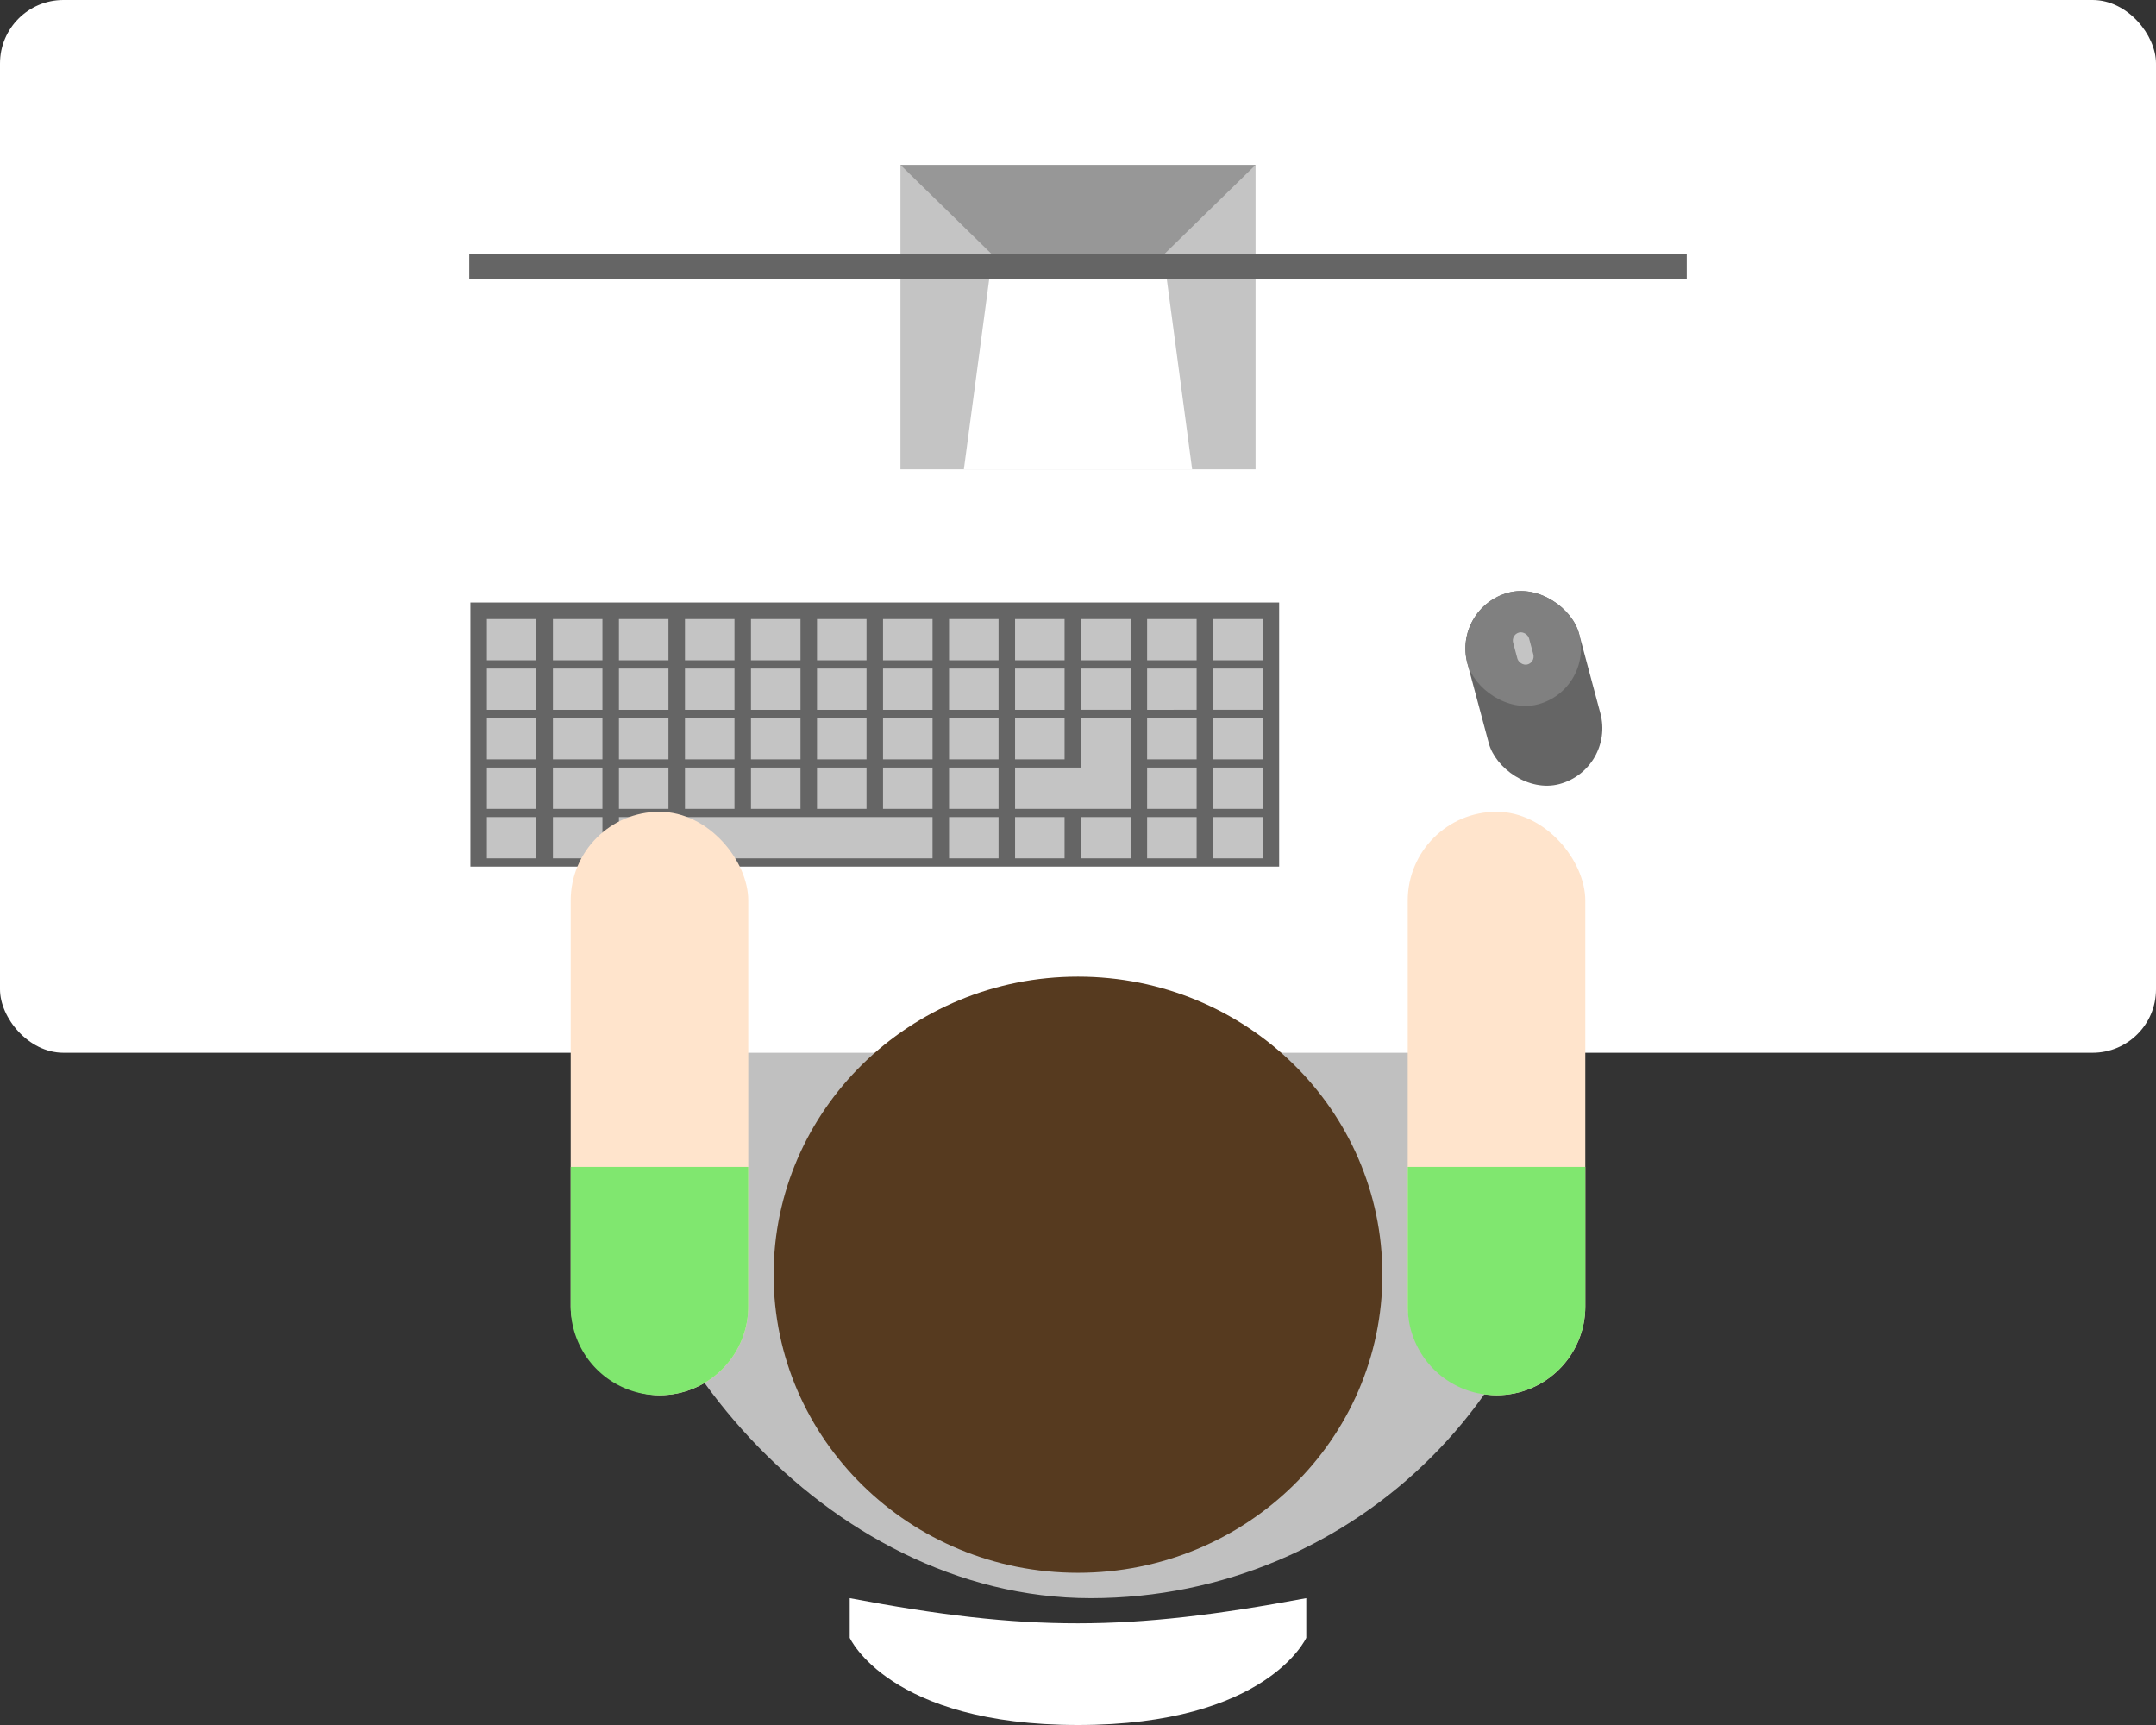 <svg width="170" height="136" fill="none" xmlns="http://www.w3.org/2000/svg"><rect width="100%" height="100%" fill="#333333" stroke="none"/><rect x="48" y="43" width="76" height="83" rx="38" fill="silver"/><rect width="170" height="83" rx="5" fill="#fff"/><path d="M67 126c14.06 2.662 21.94 2.629 36 0v3.125S99.914 136 85 136s-18-6.875-18-6.875V126z" fill="#fff"/><ellipse cx="85" cy="100.5" rx="24" ry="23.5" fill="#563A1F"/><rect x="111" y="64" width="14" height="46" rx="7" fill="#FFE4CC"/><path d="M111 92h14v11a7 7 0 11-14 0V92z" fill="#80E76F"/><path fill="#C4C4C4" d="M71 13h28v24H71z"/><path d="M78 22l-2 15h18l-2-15H78z" fill="#fff"/><path fill="#656565" d="M37 20h96v2H37z"/><rect x="114.526" y="47.908" width="9.11" height="15.617" rx="4.555" transform="rotate(-15 114.526 47.908)" fill="#656565"/><rect x="114.526" y="47.908" width="9.11" height="9.11" rx="4.555" transform="rotate(-15 114.526 47.908)" fill="gray"/><rect x="119.14" y="50.04" width="1.301" height="2.603" rx=".651" transform="rotate(-15 119.14 50.04)" fill="#C4C4C4"/><path d="M78.163 20L71 13h28l-7.163 7H78.163z" fill="#979797"/><path fill="#656565" d="M37.091 47.502h63.77v20.823h-63.77z"/><path fill="#C4C4C4" d="M38.392 48.804h3.904v3.254h-3.904zm5.206 0h3.904v3.254h-3.904zm5.206 0h3.904v3.254h-3.904zm-10.412 3.904h3.904v3.254h-3.904zm5.206 0h3.904v3.254h-3.904zm5.206 0h3.904v3.254h-3.904zm-10.412 3.904h3.904v3.254h-3.904zm5.206 0h3.904v3.254h-3.904zm5.206 0h3.904v3.254h-3.904zm5.206-7.808h3.904v3.254H54.01zm5.205 0h3.904v3.254h-3.904zm5.206 0h3.904v3.254h-3.904zM54.01 52.708h3.904v3.254H54.01zm5.205 0h3.904v3.254h-3.904zm5.206 0h3.904v3.254h-3.904zM54.01 56.612h3.904v3.254H54.01zm5.205 0h3.904v3.254h-3.904zm5.206 0h3.904v3.254h-3.904zm5.206-7.808h3.904v3.254h-3.904zm5.205 0h3.904v3.254h-3.904zm5.206 0h3.904v3.254h-3.904zm-10.411 3.904h3.904v3.254h-3.904zm5.205 0h3.904v3.254h-3.904zm5.206 0h3.904v3.254h-3.904zm-10.411 3.904h3.904v3.254h-3.904zm5.205 0h3.904v3.254h-3.904zm5.206 0h3.904v3.254h-3.904zm5.206-7.808h3.904v3.254h-3.904zm5.206 0h3.904v3.254H90.45zm5.205 0h3.904v3.254h-3.904zm-10.411 3.904h3.904v3.254h-3.904zm5.206 0h3.904v3.254H90.45zm5.205 0h3.904v3.254h-3.904zm-10.411 3.904h3.904v3.904h-3.904zm5.206 0h3.904v3.254H90.45zm5.205 0h3.904v3.254h-3.904zm-57.263 3.905h3.904v3.254h-3.904zm5.206 0h3.904v3.254h-3.904zm5.206 0h3.904v3.254h-3.904zm5.206 0h3.904v3.254H54.01zm5.205 0h3.904v3.254h-3.904zm5.206 0h3.904v3.254h-3.904zm5.206 0h3.904v3.254h-3.904zm5.205 0h3.904v3.254h-3.904zm5.206 0h5.206v3.254h-5.206zm5.206 0h3.904v3.254h-3.904zm5.206 0h3.904v3.254H90.45zm5.205 0h3.904v3.254h-3.904zm-57.263 3.904h3.904v3.254h-3.904zm5.206 0h3.904v3.254h-3.904zm5.206 0h3.904v3.254h-3.904zm5.206 0h19.521v3.254H54.01zm20.822 0h3.904v3.254h-3.904zm5.206 0h3.904v3.254h-3.904zm5.206 0h3.904v3.254h-3.904zm5.206 0h3.904v3.254H90.45zm5.205 0h3.904v3.254h-3.904z"/><rect x="45" y="64" width="14" height="46" rx="7" fill="#FFE4CC"/><path d="M45 92h14v11a7 7 0 11-14 0V92z" fill="#80E76F"/></svg>